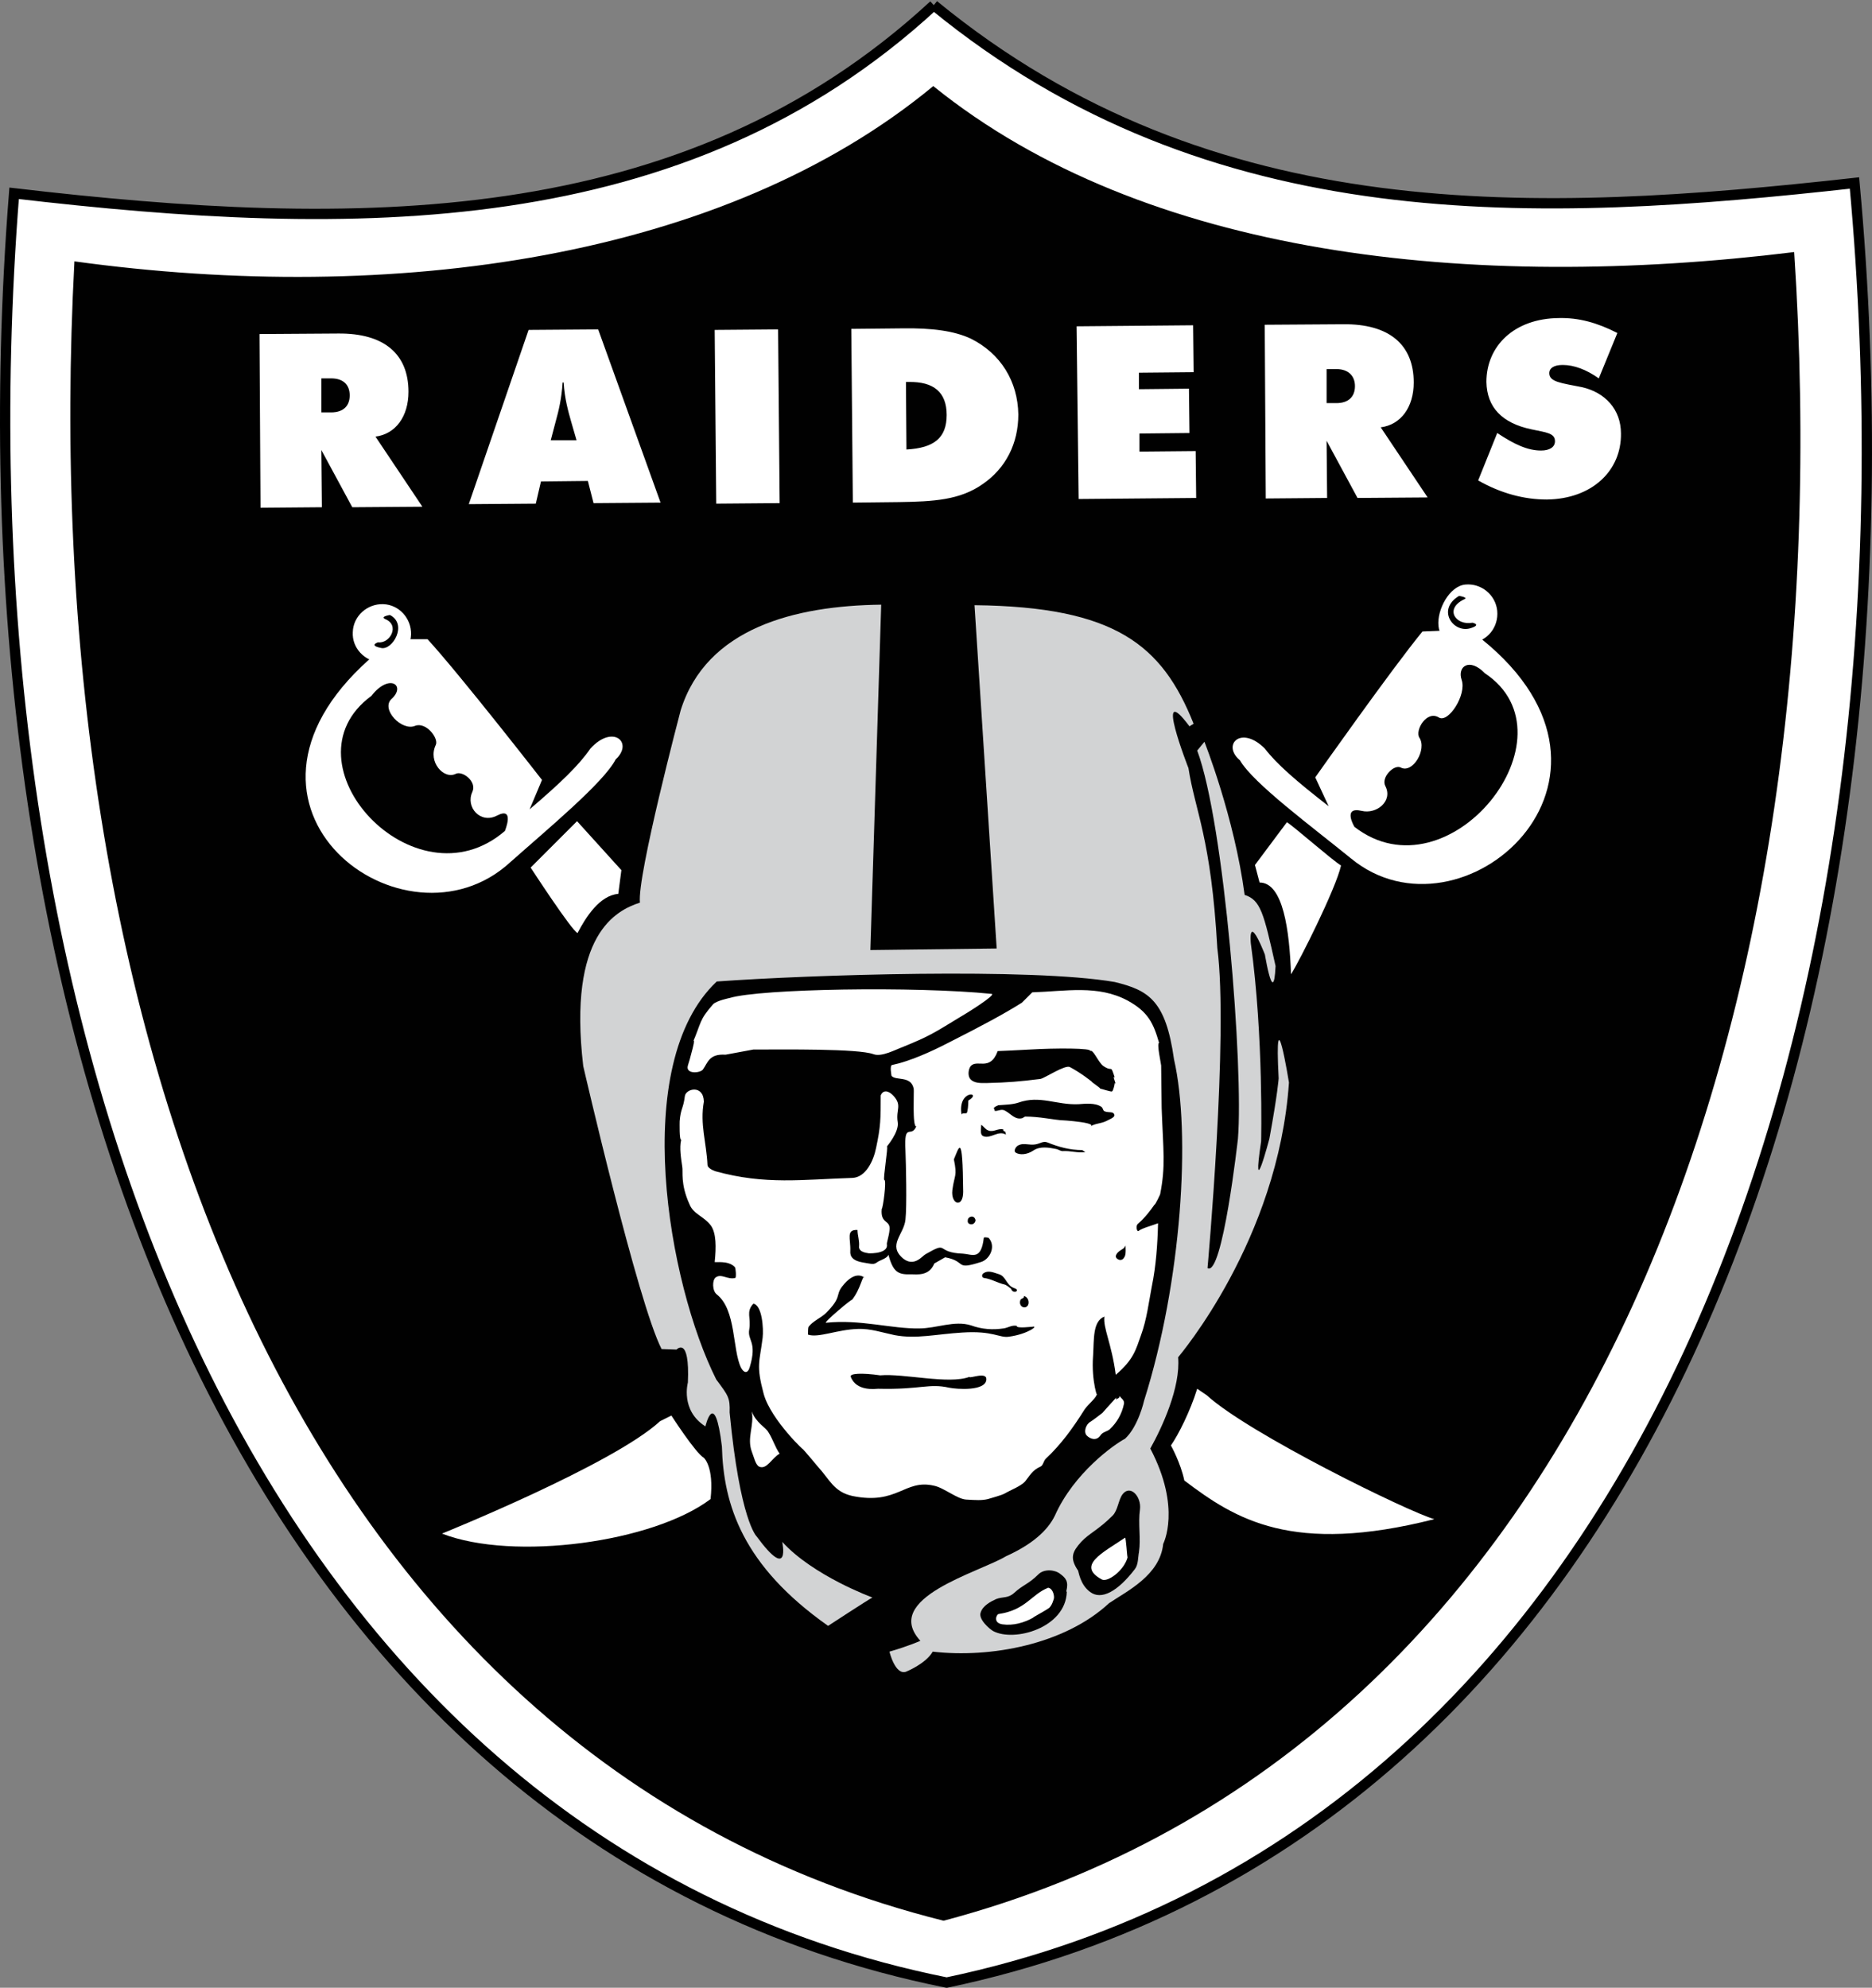 <?xml version="1.0" encoding="UTF-8" standalone="no"?>
<svg
   xmlns:dc="http://purl.org/dc/elements/1.1/"
   xmlns:cc="http://creativecommons.org/ns#"
   xmlns:rdf="http://www.w3.org/1999/02/22-rdf-syntax-ns#"
   xmlns:svg="http://www.w3.org/2000/svg"
   xmlns="http://www.w3.org/2000/svg"
   xmlns:sodipodi="http://sodipodi.sourceforge.net/DTD/sodipodi-0.dtd"
   xmlns:inkscape="http://www.inkscape.org/namespaces/inkscape"
   width="363.135"
   height="385.6"
   viewBox="0 0 363.135 385.6"
   id="svg2"
   version="1.1"
   inkscape:version="0.48.4 r9939"
   sodipodi:docname="oakland-raiders.svg">
  <rect x="0" y="0" width="363.135" height="385.6" fill="#808080" stroke="none"/>
  <defs
     id="defs54" />
  <sodipodi:namedview
     pagecolor="#ffffff"
     bordercolor="#666666"
     borderopacity="1"
     objecttolerance="10"
     gridtolerance="10"
     guidetolerance="10"
     inkscape:pageopacity="0"
     inkscape:pageshadow="2"
     inkscape:window-width="640"
     inkscape:window-height="480"
     id="namedview52"
     showgrid="false"
     inkscape:zoom="0.4609375"
     inkscape:cx="181.53712"
     inkscape:cy="193.8"
     inkscape:window-x="65"
     inkscape:window-y="24"
     inkscape:window-maximized="0"
     inkscape:current-layer="svg2" />
  <g
     id="g4"
     transform="translate(-74.463,-64.2)">
    <g
       id="g6">
      <path
         d="M 292.5,268"
         id="path8"
         inkscape:connector-curvature="0"
         style="fill:#ffffff" />
      <path
         d="m 262.9,314.5 c 0.2,0.1 0,0.3 0.1,0.3 0.1,0.1 0.2,0.1 0.3,-0.1 -0.2,0 0,-0.1 0,-0.2 h -0.4"
         id="path10"
         inkscape:connector-curvature="0"
         style="fill:#010101" />
      <path
         stroke-miterlimit="10"
         d="M 255.6,65.2 C 207,110.1 143,109.4 77.2,101.7 64.5,262.9 121.1,421.3 258.1,448.8 395.9,419.9 449,260.7 434.2,99.7 373,106.5 309.6,109.5 255.6,65.2"
         id="path12"
         inkscape:connector-curvature="0"
         style="fill:#ffffff;stroke:#000000;stroke-width:2;stroke-miterlimit:10" />
      <path
         d="m 255.5,80.9 c -40.6,33.6 -104.9,42.5 -166.6,34 -7.8,146.9 41.4,290 168.6,321.9 126.8,-33.6 174.7,-176.9 165,-323.7 -62.7,7.7 -126,0.9 -167,-32.2"
         id="path14"
         inkscape:connector-curvature="0"
         style="fill:#010101" />
      <path
         d="m 306.7,333.6 c -1.4,4.5 -3.7,9 -5.1,11 0,0 1.9,3.4 2.6,6.8 9.9,7.5 20.9,14.5 48.5,7.5 -5,-1.4 -36,-16.6 -44.1,-24 l -1.9,-1.3 z m -102,5.2 c 0,0 4.7,7.3 6.3,8.2 0,0 2,1.7 1.3,8 -11.1,8.4 -38.2,12.1 -52.1,6.7 0,0 33.2,-13.4 42.3,-21.8 l 2.2,-1.1 z m 86.3,-3.5 -1.9,2.1 -0.8,0.9 c -0.8,0.6 -1.4,1.1 -2.3,1.7 -0.9,0.5 -1.4,2 -0.7,2.7 0.6,0.6 1.8,1.1 2.6,0 0.4,-0.7 1.3,-0.8 1.8,-1.2 1.4,-1.3 2.4,-3 2.8,-5 0.1,-0.7 -0.5,-1 -0.9,-1.5 0.1,0.6 -0.6,0.4 -0.7,0.8 l 0.1,-0.5 m -70.7,2.7 c 0.8,2.2 2.7,3.1 3.2,4 0.9,1.4 1.3,2.9 2.2,4.2 -1.5,0.8 -2.5,3.2 -4,2.5 -0.7,-0.4 -1,-1.9 -1.4,-2.9 -1,-2.7 0.5,-5 0,-7.8"
         id="path16"
         inkscape:connector-curvature="0"
         style="fill:#ffffff" />
      <path
         d="m 245.4,181.5 c -16.7,0.2 -33.9,4.5 -38.9,20.5 0,0 -8.5,32.2 -7.9,37.3 -4.6,1.5 -14,6.1 -11,31.7 0,0 10.6,46 15.2,54.9 l 2.9,0.1 c 0,0 2.6,-2.8 2.2,6.4 0,0 -1.5,5.4 3.4,8.5 0,0 1.8,-7.7 3.2,3.9 0.3,11.3 4,23.1 20.6,34.8 0,0 7.8,-5.1 8.6,-5.5 0,0 -11.5,-4.2 -17.5,-10.8 0,0 1.7,8 -5,-1.1 0,0 -3.2,-3.1 -5.2,-24 0.1,-2.9 -0.3,-3.3 -2.6,-6.4 -9.3,-18.5 -16.9,-61.2 0.1,-77.2 18,-1.3 61,-2.7 77.2,0.1 6.6,1.6 9.9,3.6 11.5,15 3.3,14.4 1.5,43.1 -5.8,66.2 0,0 -1.1,5 -3.7,7.4 -2.1,1.1 -9.9,6.6 -13.6,14.9 -1.4,2.9 -4.4,5.6 -9.5,7.9 -5.1,3.1 -24.2,8.1 -16.6,16.4 0,0 -2.2,1 -6,2.1 0,0 1.1,4.6 3.2,3.9 0,0 3.8,-1.5 5.2,-3.9 11.2,1.3 25.6,-1.4 34.2,-9.4 3.4,-2.3 9.9,-5.4 10.5,-11.5 0,0 3.6,-6.9 -2.5,-18.5 2.3,-4.1 5.9,-11.9 5.4,-17.7 0.2,-0.3 19.4,-22.7 21.5,-53.3 0,0 -2.9,-18 -2,-0.8 0,0 -0.2,3 -1.8,11.7 0,0 -3.5,13.3 -1.6,0.5 0,0 0.5,-20.3 -2,-38.4 0,0 -0.7,-6.7 3.1,3.1 0.5,1.7 -0.6,-2.3 -0.6,-2.3 0,0 1.9,12.4 2.3,3.6 -2.3,-10.3 -2.9,-12.8 -6,-13.8 -2,-15.1 -7.8,-29.7 -7.8,-29.7 l -1.4,1.7 c 5.3,14.2 9,61.7 7.9,75.3 0,0 -3,26.9 -5.9,25.1 0,0 4.1,-45.3 1.9,-62.1 -1.2,-21.4 -4.3,-26.5 -5.6,-34.9 0,0 -6.9,-17.6 0.2,-8.1 l 0.8,-0.5 c -6.1,-15.3 -15.2,-22.7 -42.5,-23 l 4.3,66.6 -24.5,0.3 2.1,-67 z"
         id="path18"
         inkscape:connector-curvature="0"
         style="fill:#d2d3d4" />
      <path
         d="m 215.2,268.8 5.4,-1 c 6,0 20.3,-0.2 23.3,0.9 1.6,0.6 4.3,-0.9 5.7,-1.4 5.1,-2.1 5.7,-2.5 11.1,-5.8 0.9,-0.5 7.2,-4.4 6.1,-4.5 -14.8,-1.5 -44.9,-1 -50.8,0.8 0,0 -2.5,0.5 -3.2,1.2 -2.8,3.2 -2.2,3.4 -4.1,7.8 1.2,-2.9 -0.6,3.6 -0.8,4.1 -0.5,1.7 2.3,1.5 2.9,0.8 1,-1.4 1.2,-3.1 4.4,-2.9 m 82.7,44.9 c -0.6,3.2 -1,6.5 -2.1,9.5 -1,2.8 -1.4,4.7 -4.9,7.7 -0.8,-6.1 -2.5,-9.1 -2.2,-11.3 -2.3,0.9 -2,4.4 -2.2,7.6 -0.4,5.1 1.1,8.8 0.7,7.3 0.2,0.7 -1.7,2.1 -2.4,3.2 -2.2,3.5 -4.5,6.7 -7.5,9.5 -0.4,0.4 -0.5,1.3 -1,1.5 -1.6,0.7 -2.1,1.8 -3,2.9 -0.8,0.9 -2.9,1.7 -3.9,2.3 -0.7,0.4 -2.7,0.9 -3.3,1.1 -1.2,0.3 -2.4,0.2 -4.2,0.1 -1.8,-0.1 -4.3,-2.3 -6.3,-2.7 -5.7,-1.3 -7,3.8 -15.8,2 -3.6,-0.8 -4.4,-3.2 -6.7,-5.7 -0.4,-0.5 -2.6,-3.1 -3,-3.5 0.9,1 -6.1,-5.5 -7.5,-10.6 -1.5,-5.6 -0.8,-6.1 -0.2,-10.9 0.2,-1.8 -0.1,-6.3 -1.8,-6.6 -1.5,1.6 -0.4,2.7 -0.8,5 -0.4,2.2 1.6,2.3 0.1,7.3 -0.4,1.4 -1.2,1.1 -1.7,0.1 -1.7,-3.5 -0.9,-11.2 -4.7,-14.2 -0.9,-0.7 -0.9,-2.8 -0.2,-3.3 1.1,-0.8 2.3,0.5 3.8,0.1 0.2,-0.1 0.1,-1.9 -0.1,-2.1 -1.3,-1.4 -4,-0.8 -3.9,-1 0.3,-2.9 0.3,-5.5 -0.7,-7 -1.4,-1.9 -3.4,-2.2 -4.2,-4.2 -1.8,-4 -1.2,-6.3 -1.4,-7.3 -0.2,-1.4 -0.6,-3.7 -0.2,-5.2 -0.4,0.1 -0.3,-3.3 -0.3,-3.6 0.2,-2.5 0.7,-2.4 1,-4.8 0.1,-1.5 3.6,-2.4 3.7,1 -0.8,4.4 0.5,7.9 0.7,12.3 0,0.5 0.9,1 1.5,1.2 9.7,2.7 17,1.6 26.6,1.3 2.6,-0.1 4.1,-3.3 4.6,-5.8 0.9,-4.2 0.9,-5.6 0.9,-10.2 0.5,-1.2 1.6,-0.9 2.5,0.1 1.7,1.9 0.4,2.6 0.8,5.1 0.3,1.9 -2.1,4.7 -2.1,4.7 0.3,0 -0.8,6.4 -0.5,6.5 0.5,0 -0.3,5.7 -0.5,5.6 -0.3,3.1 1.8,2 1.5,4.2 -0.1,1.1 -0.6,2.5 -0.5,2.7 0.3,2.1 -4.4,1.7 -3.6,1.7 -1,-0.1 -1.9,-0.5 -1.8,-1.3 0.1,-1.2 -0.3,-2.1 -0.3,-3.2 -2.3,-0.1 -1.3,1.7 -1.4,4.1 -0.1,1.1 0.6,1.9 2.4,2.2 1.9,0.3 2.1,0.5 2.9,-0.1 0.4,-0.3 1.9,-0.7 2.1,-1.4 0.9,3.4 1.9,3.9 4.4,3.8 1.1,0 3.5,0.4 4.5,-2.1 l 2.1,-1.2 c 4.3,0.8 1.7,2.6 7,0.9 1.6,-0.5 2.9,-2.9 1.5,-4.6 -0.2,-0.2 -1,-0.2 -1,-0.1 -0.5,4.5 -2.3,3.2 -4,3.1 -5.6,-0.2 -2.6,-2.6 -7.3,0.1 -0.6,0.3 -2.2,2.6 -4.4,0.8 -3,-2.6 0.2,-4.6 0.5,-7.5 0.3,-2.6 0.1,-11 0,-13.4 -0.3,-5.7 1.1,-2.3 2.1,-4.7 -0.8,0.2 -0.4,-7 -0.5,-7.3 -0.5,-2.6 -3.5,-1.5 -4.3,-2.5 0,0 -0.4,-2 0.1,-2.1 3.4,-0.7 7.6,-2.6 10.7,-4.2 7.1,-3.6 11,-5.7 14.5,-7.9 l 2,-2 c 6.5,-0.2 12.7,-1.5 18.5,1.6 4,2.2 5,4.4 6.1,8.2 -0.5,0.1 0.4,4.1 0.4,4.4 l 0.1,8.3 c 0.3,8.3 0.8,11.1 -0.3,16.7 0,0 -0.9,2 -1.1,2 -0.7,1 -1.8,2.5 -3.2,3.7 -0.5,0.4 -0.2,1.6 0.1,1.4 0.8,-0.6 2.5,-1 3.8,-1.5 -0.1,4.1 -0.4,8.3 -1.2,12.2"
         id="path20"
         inkscape:connector-curvature="0"
         style="fill:#ffffff" />
      <path
         d="m 286.3,274.1 c 0.1,0 -2.2,-1.8 -4.3,-2.9 -0.9,-0.5 -4.8,2.1 -5.7,2.3 -4,0.5 -6.3,0.7 -10.5,0.8 -1,0 -2.5,0.1 -3.2,-0.9 -0.4,-0.6 -0.3,-1.7 0.1,-2.3 1.2,-1.6 3.8,1.1 5.3,-3 0,0 4.8,-0.2 6.2,-0.3 5,-0.3 12.3,-0.3 11.7,0.3 0.6,-0.5 1.6,2.2 2.6,2.9 1.9,1.3 1.3,-0.5 2.2,2.2 -0.6,-0.5 0.5,1.6 0,1.1 0,0.3 -0.3,1.5 -0.5,1.6 -0.1,0.2 -2,-0.5 -2.3,-0.5 0.1,-0.1 -1.7,-1.3 -1.6,-1.3 m -24,3.6 c 2.9,-1.7 -2.2,-2.2 -1.3,2.8 -0.1,-0.5 0.9,-0.2 1,-0.4 0.2,-0.3 0.3,-1.6 0.3,-2.4 m -2.8,11.4 c 0.7,3.4 0.1,2.9 -0.3,6 -0.3,2.8 2.1,3.5 2.1,0.3 -0.1,-11.9 -0.8,-8.6 -1.8,-6.3 m 33.3,16.7 c -0.3,0.7 -0.7,0.7 -1.2,1.1 -0.4,0.3 -0.9,0.9 -0.6,1.3 0.1,0.2 0.6,0.5 0.9,0.4 0.4,0 0.7,-0.5 0.8,-0.8 0.2,-0.6 0.1,-1.3 0.1,-2 m -29.9,-4.1 c 0.4,0 0.7,-0.3 0.8,-0.7 0,-0.4 -0.3,-0.8 -0.7,-0.8 -0.4,0 -0.8,0.3 -0.8,0.7 -0.1,0.5 0.2,0.8 0.7,0.8 m 26.1,-20 c -1.1,0.5 -2,0.4 -3,1 1.6,-0.9 -8.7,-1.4 -4.8,-1.1 -2.7,-0.2 -5,-0.8 -7.9,-0.8 l -0.5,0.3 c -1.4,0.4 -2.2,-0.8 -3.3,-1.4 -0.8,-0.5 -1.4,0.1 -2.1,0 0.1,-0.3 -0.3,-0.5 -0.1,-0.6 0.2,-0.3 0.7,-0.4 0.8,-0.5 1.2,-0.1 2.7,-0.1 3.9,-0.5 4.2,-1.5 7.4,0.5 11.7,0.3 1.3,-0.1 3.2,-0.3 4.4,0.5 0.3,0.2 0.3,0.6 0.5,0.8 0.6,0.4 1.6,0.1 1.9,0.5 0.6,0.7 -0.8,1.1 -1.5,1.5 m -4,6 -0.6,-0.4 c -2.4,0 -4.6,-0.6 -6.8,-1.5 -0.8,-0.3 -1.5,0.3 -2.3,0.4 -1.1,0.2 -2.2,-0.3 -3.1,0.1 -0.7,0.2 -1.2,1.2 -0.7,1.5 0.8,0.5 2.2,0.4 3.4,-0.4 1.3,-0.9 3,-0.6 4.5,-0.3 0.4,0.1 0.8,0.4 1.2,0.4 1.5,-0.1 2.9,0.4 4.4,0.2 m -15.5,-3.8 c 0.1,-0.3 -0.6,-0.2 -0.4,-0.6 -1,-0.3 -1.9,0.6 -2.9,0.2 -0.6,-0.2 -0.9,-0.8 -1.4,-1.1 0,0.8 -0.3,1.9 0.4,2.2 1.4,0.6 2.9,-1.2 4.4,-0.3 l -0.1,-0.4"
         id="path22"
         inkscape:connector-curvature="0"
         style="fill:#010101" />
      <path
         d="m 186.4,223.5 -9,9 c 0,0 8,12.3 9.1,12.7 1.6,-3.1 4.3,-7.3 7.9,-7.6 l 0.6,-4.6 -8.6,-9.5 z m -33.8,-35.3 h 4.8 c 6.4,7 22.2,27.3 22.2,27.3 l -2.4,5.7 c 6.1,-5.2 9.6,-8.6 11.8,-11.8 4.4,-4.8 8.4,-1.1 4.9,2.1 -2.3,4.5 -13.3,13.6 -20.5,20 C 153,250.2 113.7,221 146.1,192.1 l 6.5,-3.9 z"
         id="path24"
         inkscape:connector-curvature="0"
         style="fill:#ffffff" />
      <path
         d="m 146.5,199.2 c 3.5,-4.5 6.8,-2 3.9,0.6 -2.1,2 2,6.3 4.6,5.2 2.1,-0.8 4.6,2.4 4,3.7 -1.6,3.3 1.6,6.8 3.9,5.6 1.3,-0.6 4.1,1.5 3.2,3.5 -1.4,3 1.6,6.3 4.8,4.6 3.5,-1.8 1.5,3 1.5,3 -17.5,15.1 -43.6,-13.2 -25.9,-26.2"
         id="path26"
         inkscape:connector-curvature="0"
         style="fill:#010101" />
      <path
         d="m 148.3,192.7 c 3.1,0.1 5.8,-2.3 5.9,-5.4 0.1,-3.1 -2.3,-5.8 -5.4,-5.9 -3.1,-0.1 -5.8,2.3 -5.9,5.4 -0.2,3.1 2.3,5.7 5.4,5.9"
         id="path28"
         inkscape:connector-curvature="0"
         style="fill:#ffffff" />
      <path
         d="m 150.1,183.5 c 3.5,1.8 0.5,6.9 -1.7,6.4 -2.5,-0.5 -0.6,-1.1 -0.6,-1.1 2.3,0.3 4.3,-3.3 1.4,-4.5 -1.1,-0.5 0.9,-0.8 0.9,-0.8"
         id="path30"
         inkscape:connector-curvature="0"
         style="fill:#010101" />
      <path
         d="m 355.2,186.5 -4.8,0.2 c -6,7.3 -20.8,28.3 -20.8,28.3 l 2.6,5.6 c -6.3,-4.9 -10,-8.1 -12.4,-11.2 -4.6,-4.6 -8.4,-0.7 -4.8,2.3 2.5,4.4 14,12.9 21.5,19 21.4,17.7 59.1,-15.3 25.4,-42.5 l -6.7,-1.7 z"
         id="path32"
         inkscape:connector-curvature="0"
         style="fill:#ffffff" />
      <path
         d="m 362.5,194.8 c -3,-3.1 -5.4,-1.3 -4.5,1.3 1,2.9 -2.6,8.4 -4.4,7.3 -2.4,-1.5 -4.7,2.5 -3.8,3.9 1.5,2.3 -1.3,7 -3.6,5.8 -1.3,-0.7 -3.9,1.9 -3,3.6 1.5,2.9 -1.7,5.5 -4.6,4.8 -3.8,-0.9 -1.4,3.1 -1.4,3.1 18.3,14.2 43.6,-17.6 25.3,-29.8"
         id="path34"
         inkscape:connector-curvature="0"
         style="fill:#010101" />
      <path
         d="m 359.8,188.9 c -3.1,0.3 -6,-0.2 -6.3,-3.3 -0.3,-3.1 2.1,-7.7 5.2,-8 3.1,-0.3 5.9,2 6.2,5.1 0.3,3.2 -2,6 -5.1,6.2"
         id="path36"
         inkscape:connector-curvature="0"
         style="fill:#ffffff" />
      <path
         d="m 357.5,179.8 c -4.4,2.6 -1.2,7.2 2.1,6.3 2.4,-0.7 0.5,-1.1 0.5,-1.1 -3.2,0.6 -5.5,-2.6 -1.7,-4.5 1.1,-0.4 -0.9,-0.7 -0.9,-0.7"
         id="path38"
         inkscape:connector-curvature="0"
         style="fill:#010101" />
      <path
         d="m 324.1,223.7 c 1.2,0.7 8.7,7.3 10.5,8.4 -1,4.5 -8.1,18.6 -9.7,21.1 -0.3,-8.4 -1.5,-17.8 -6.1,-17.8 l -0.9,-3.4 6.2,-8.3 z"
         id="path40"
         inkscape:connector-curvature="0"
         style="fill:#ffffff" />
      <path
         d="m 295.6,357 c 0.3,-2.5 -1.9,-4.9 -3.4,-2.9 -0.8,1.1 -0.9,3.1 -1.9,4.1 -2.8,2.8 -4.5,3.4 -6.1,5.1 -1.7,1.9 -2.3,3.1 -0.6,5.6 0.1,0.2 0.4,2.7 2.3,4.1 2.2,1.7 5.4,-0.1 8.7,-4.4 0.7,-0.9 0.6,-2.3 0.8,-3.3 0.4,-2.7 -0.2,-5.5 0.2,-8.3 m -14.2,16 c -0.2,7 -10.2,9.8 -14.3,7.6 -0.7,-0.4 -2.9,-2.3 -2.4,-3.6 0.4,-1.3 1.9,-2.1 3,-2.6 1.3,-0.5 2.3,-0.1 3.5,-1.2 1.6,-1.5 2.8,-1.7 4.7,-3.6 1.1,-1.1 3.2,-0.9 4.2,-0.1 1.1,0.8 1.7,1.5 1.2,3.4 l 0.1,0.1"
         id="path42"
         inkscape:connector-curvature="0"
         style="fill:#010101" />
      <path
         d="m 292.7,362.5 c -4.3,2.9 -9.5,5.4 -4.5,8.1 1.1,0.6 4.3,-1.7 5,-4.3 -0.1,0.1 -0.3,-3.9 -0.5,-3.8 M 278,376.1 c -0.8,0.6 -3.5,2 -3.1,1.9 -1.8,1 -3.9,1.6 -6,1.3 -1.9,-0.3 -1.1,-2 -0.7,-2 5.3,-0.8 6.3,-3.8 9.6,-5.1 1,0.2 1.2,1.7 1.1,2.1 -0.1,0.3 -0.3,1.2 -0.9,1.8"
         id="path44"
         inkscape:connector-curvature="0"
         style="fill:#ffffff" />
      <path
         d="m 237.8,313.8 c -1.3,1.7 0,2 -3.1,5.1 -0.9,0.9 -2.6,1.6 -3.4,2.7 -0.1,0.2 -0.1,1 -0.1,1.5 2,0.7 5.7,-1 9.7,-1.1 2.4,-0.1 4.7,0.7 7.1,1.2 4.2,0.8 8.1,-0.2 13.1,-0.5 6.1,-0.4 7.2,1.1 9.1,0.8 3.7,-0.5 6,-2.3 4.4,-1.9 0.4,-0.1 -3.1,0.4 -2.9,-0.2 -1,-0.2 -1.7,0.4 -2.6,0.5 -2,0.3 -4.1,0.2 -6.3,-0.6 -3.2,-1 -6.7,0.6 -10,0.6 -5.4,0.1 -11.4,-1.8 -18.1,-1.1 -0.7,0.1 5.4,-5 5,-4.4 1.8,-2.2 2.1,-5.2 2.5,-4.3 -0.1,-0.1 -1.8,-1.7 -4.4,1.7 m 7.4,17.2 c 4.6,-0.4 13.3,1.8 17.3,0.3 0,0.4 3.4,-1.1 3.3,0.5 -0.1,2.3 -5.7,1.9 -7.2,1.6 -4,-0.9 -5.5,0.4 -13.8,0.2 -0.4,0 -4.2,0.6 -5.3,-2.3 -0.3,-0.7 2.2,-0.8 5.7,-0.3 m 27.2,-14.6 c -0.4,1.1 0.7,1.8 1.3,1.2 0.5,-0.4 0.4,-1.7 -0.6,-2 0.1,0.5 -0.5,0.4 -0.7,0.8 m -1.8,-2.2 c -0.4,-0.3 -0.9,-0.7 -1.2,-0.8 -1.4,-0.3 -2.6,-1.1 -4.1,-1.3 -0.4,-0.1 -0.5,-0.7 0.1,-1 0.9,-0.5 1.9,0 2.9,0.3 1.2,0.4 1.4,1.9 2.5,2.5 0.3,0.2 1.1,0.3 0.9,0.7 -0.2,0.4 -1,0.2 -1.1,-0.4"
         id="path46"
         inkscape:connector-curvature="0"
         style="fill:#010101" />
      <path
         d="m 274.9,320.3 c 0.3,0 0.6,-0.4 0.6,-0.8 0,-0.4 -0.3,-0.8 -0.6,-0.8 -0.3,0 -0.6,0.4 -0.6,0.8 0.1,0.4 0.3,0.8 0.6,0.8"
         id="path48"
         inkscape:connector-curvature="0"
         style="fill:#ffffff" />
      <path
         d="m 364.9,148.2 c 3.3,2.2 5.9,3.4 8.5,3.4 1.7,0 2.7,-0.7 2.7,-1.8 0,-1.6 -1.7,-1.7 -4.5,-2.3 -5.8,-1.2 -8.7,-4.3 -8.8,-9.2 0,-7 5.4,-12.3 14,-12.4 3.9,-0.1 7.5,0.9 11.4,2.9 l -3.6,8.8 c -2.4,-1.7 -4.8,-2.6 -7,-2.6 -1.7,0 -2.6,0.6 -2.6,1.6 0,1.7 2.3,1.9 6.3,2.7 4.5,1 7.6,4.3 7.6,9 0.1,7.2 -5.6,12.7 -14.4,12.8 -4.4,0 -8.9,-1.2 -13.3,-3.7 l 3.7,-9.2 z m -228.1,-4 h 1.9 c 2.3,0 3.6,-1.2 3.6,-3.3 0,-2.1 -1.3,-3.3 -3.6,-3.3 h -1.9 v 6.6 z m -12,-15.2 15.2,-0.1 c 9,-0.1 13.7,4 13.7,11.3 0,4.8 -2.5,8.2 -6.4,8.7 l 9.1,13.6 -13.6,0.1 -6,-11.1 0.1,11.1 -11.9,0.1 -0.2,-33.7 z m 61.5,20.6 -1.1,-3.8 c -0.5,-1.8 -1.2,-4.2 -1.4,-7.4 h -0.2 c -0.2,3.2 -0.8,5.6 -1.3,7.4 l -1,3.8 h 5 z m -9.3,-21.4 13.5,-0.1 12.1,33.6 -13,0.1 -1.1,-4.3 -9.1,0.1 -1,4.3 -13,0.1 11.6,-33.8 z m 36.1,0 12.3,-0.1 0.3,33.7 -12.3,0.1 -0.3,-33.7 z m 45,16.5 c 0,-4.4 -2.5,-6.5 -7.4,-6.4 h -0.5 l 0.1,13.1 c 5.3,-0.3 7.8,-2.2 7.8,-6.7 m -18.5,-16.7 9.8,-0.1 c 5.9,-0.1 10.2,0.5 13.4,2 5.8,2.9 9.1,8.3 9.2,14.7 0,5.6 -2.4,10.4 -6.9,13.5 -4.4,3.1 -9.5,3.4 -16.3,3.5 l -8.9,0.1 -0.3,-33.7 z m 43.7,-0.5 22.6,-0.2 0.1,9.1 -10.6,0.1 v 3.2 l 9.7,-0.1 0.1,8.6 -9.7,0.1 v 3.5 l 10.9,-0.1 0.1,9.1 -22.8,0.2 -0.4,-33.5 z m 48.5,14.9 h 1.9 c 2.3,0 3.6,-1.2 3.6,-3.3 0,-2 -1.3,-3.3 -3.6,-3.3 h -1.9 v 6.6 z m -12,-15.2 15.2,-0.1 c 9,-0.1 13.7,4 13.7,11.3 0,4.8 -2.5,8.2 -6.4,8.7 l 9.1,13.6 -13.6,0.1 -6,-11.1 0.1,11.1 -11.9,0.1 -0.2,-33.7 z"
         id="path50"
         inkscape:connector-curvature="0"
         style="fill:#ffffff" />
    </g>
  </g>
</svg>
